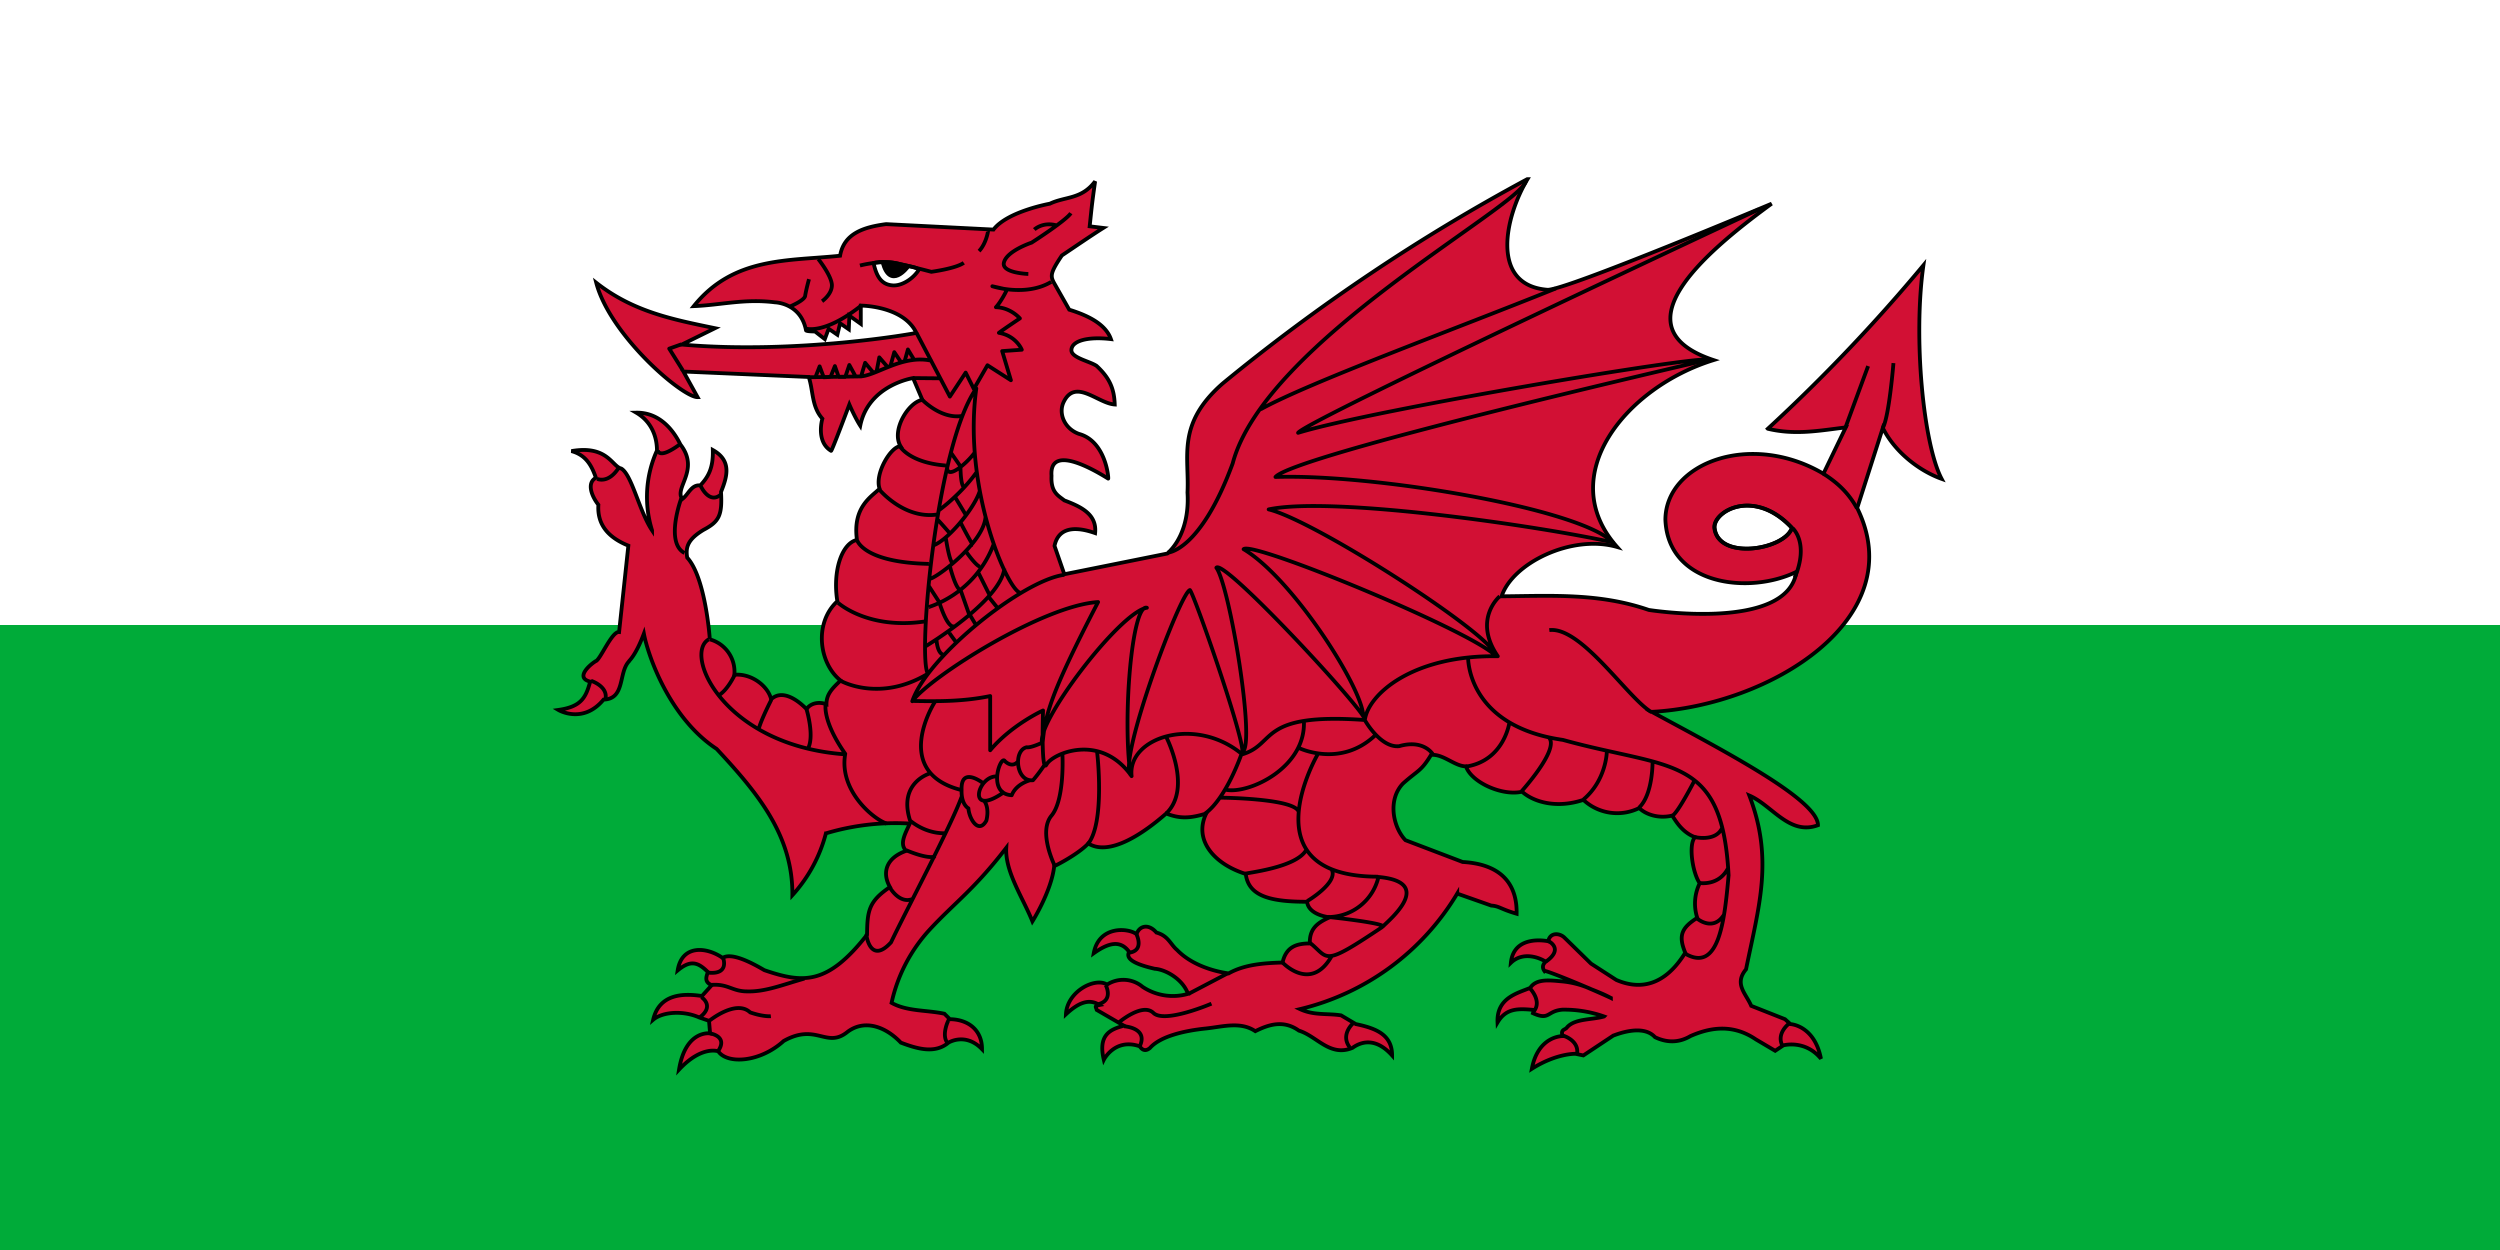 <svg xmlns="http://www.w3.org/2000/svg" width="600" height="300" fill="none"><rect width="100%" height="100%" fill="#333333" stroke="none"/><g clip-path="url(#a)"><path fill="#00AB39" d="M0 150h600v150H0z"/><path fill="#fff" d="M0 0h600v150H0z"/><path fill="#D21034" d="M366.537 43a453.7 453.7 0 0 0-73.109 49.045c-11.117 9.743-7.978 17.46-8.436 26.157.393 5.885-1.242 11.378-4.839 14.648l-24.718 4.97-2.354-6.801c.719-3.531 3.596-5.232 9.743-3.074.458-4.446-3.204-6.277-7.389-7.847-1.504-1.177-3.27-1.962-3.074-5.885-.654-8.828 13.471.654 13.602.654s-.523-8.959-6.997-10.725c-3.531-1.242-5.035-4.97-3.662-7.716 2.812-5.69 8.174.392 12.228.654-.13-3.727-1.177-6.343-4.381-9.286-1.7-1.111-5.885-1.896-6.016-3.662-.065-2.354 3.923-3.4 9.482-2.746-1.177-3.335-4.905-5.493-10.005-7.063l-3.008-5.297c-1.439-2.615-2.093-2.746 1.242-7.716 2.943-1.962 6.932-4.708 9.94-6.605l-3.27-.392c.393-3.597.458-4.84 1.308-10.79-3.27 4.381-7.193 3.597-10.855 5.362 0 0-10.201 1.831-13.536 6.213l-25.765-1.308c-5.493.72-10.136 2.289-11.052 7.585-12.49 1.308-25.568.197-35.116 12.098 6.54-.261 12.163-1.83 19.487-.915 0 0 6.213.13 7.455 6.735.131.262 2.158.262 2.158.262l2.354 1.83.916-2.484 2.092 1.438.654-2.746 2.093 1.438.131-3.27 2.746 1.963v-4.382s10.201 0 13.34 6.54c.131.065-28.576 5.231-56.303 2.811l7.978-3.923c-10.071-2.093-19.618-3.924-28.511-10.92 3.335 12.686 20.729 27.53 24.326 27.464l-3.401-6.147 30.081 1.308c1.112 3.335.654 7.063 3.27 10.005 0 0-1.635 5.493 2.092 7.717.131.261 4.382-11.117 4.382-11.117s1.308 3.073 2.615 5.101c1.962-9.81 12.687-11.444 12.687-11.444l2.223 5.231c-3.335.523-7.52 7.324-5.231 11.117-2.289 0-6.278 6.605-5.036 10.201-1.896 1.897-6.539 4.382-5.427 12.294-3.662.785-5.886 7.52-4.709 14.714-5.754 5.297-4.316 15.04.785 19.029-2.092 1.962-3.4 3.335-3.4 5.689-2.028-.719-3.924-.131-4.774 1.177-2.485-2.55-6.016-4.708-8.501-2.354-.654-3.008-4.578-6.278-8.828-5.885a8.045 8.045 0 0 0-5.886-8.501s-.98-14.779-5.427-19.618c-.458-2.616.261-4.447 3.923-6.67 3.728-1.962 4.513-3.466 4.186-9.09 1.504-3.727 2.615-7.52-1.962-10.07.131 4.446-1.177 6.539-3.008 8.501-2.158-.262-2.878 2.223-4.316 3.269-2.027-2.681 4.25-6.931-.393-13.013-.261-.261-3.269-7.847-10.659-7.716 3.466 2.027 4.97 5.493 4.97 9.089a27 27 0 0 0-1.177 19.161c-3.073-4.578-4.839-13.341-7.389-14.845-2.224-.457-3.27-5.689-11.967-4.185 3.727.981 4.97 3.858 5.885 6.409-2.223 1.177-1.111 4.316.589 6.474-.327 5.035 2.681 7.978 7.193 9.809l-2.223 20.729c-1.766-.196-4.578 6.801-5.624 6.997-1.766 1.112-4.839 4.054-1.308 4.905-1.046 3.727-2.027 6.016-7.651 6.8 0 0 5.885 3.532 10.855-2.484 5.232-.131 3.531-6.409 6.082-9.155 0-.197 1.504-1.112 3.596-6.671.916 4.97 6.017 20.141 17.46 27.662 10.005 10.724 18.31 20.86 18.18 35.116a35.3 35.3 0 0 0 8.043-14.845 58.2 58.2 0 0 1 20.141-2.354c-1.177 2.551-2.55 4.97-.85 6.54-4.839 1.7-5.886 5.231-3.924 8.697-5.1 3.466-5.427 5.689-5.493 11.444-9.482 12.097-15.302 11.705-24.653 8.501-3.008-1.766-7.847-4.316-10.005-2.943-3.989-2.746-9.809-3.139-10.79 3.008 3.074-2.55 4.839-2.027 7.259.392-.458 1.243-.85 2.42.915 3.139l-2.354 2.616c-4.316-.654-10.201-.654-11.705 5.689 2.223-1.896 7.193-2.289 11.117-.523l2.288.785.262 3.008s-5.885-.916-7.455 8.697c5.493-5.885 9.417-4.381 9.417-4.381 2.158 3.139 10.005 2.681 15.694-2.485 7.913-4.447 10.267 1.962 15.367-2.223 4.251-3.139 9.286-1.047 12.752 2.615 3.989 1.504 8.174 2.747 11.444 0 0 0 4.054-2.55 8.043 1.57 0-4.578-3.27-7.128-7.716-7.194l-1.308-1.307c-4.251-.916-8.959-.524-12.686-2.616a37.9 37.9 0 0 1 9.22-17.656c6.082-6.54 10.594-9.548 18.31-19.553-.327 5.689 3.989 11.967 6.278 17.656 0 0 4.577-7.258 5.231-13.274.196 0 5.82-2.878 8.174-5.428 5.101 3.204 13.34-2.485 18.703-7.193 3.269 1.308 5.82 1.177 9.612 0-3.073 6.278 1.766 12.097 9.482 14.517.654 5.493 6.278 6.67 14.714 6.67.392 3.27 5.427 3.728 5.427 3.728-3.269 1.438-4.839 2.942-4.773 6.277-3.27 0-5.689.85-6.54 4.578-4.512.131-9.089.457-12.947 2.615-4.12-.588-9.155-2.288-12.36-5.623-1.634-1.374-2.092-3.401-4.969-4.186-1.831-2.157-4.055-1.7-4.774.393-1.897-1.504-9.024-2.158-10.267 4.577 3.401-2.419 6.343-3.335 8.501-.327-1.177 2.028 2.747 3.27 6.147 4.055 2.42.131 6.67 2.354 7.978 6.016a13.07 13.07 0 0 1-10.921-1.7 7.19 7.19 0 0 0-8.501-.523c-2.877-1.831-9.612 1.634-9.874 7.127 2.812-2.615 5.428-3.923 8.043-2.223-1.307.262-.85.392-.654 1.177l6.54 3.793c-3.27.85-6.278 2.158-4.839 8.174 0 0 2.615-5.231 8.501-3.27.131-.196.85 1.831 2.55.458 2.55-2.877 8.37-4.185 13.536-4.708 4.12-.458 8.24-1.7 11.771.654 3.27-1.635 6.801-2.747 10.463-.131 4.316 1.308 7.455 6.408 12.882 4.12 2.747-1.962 6.082-1.962 9.482 1.831 0-4.839-3.596-6.474-8.697-7.52l-3.531-2.093c-3.27-.523-6.539.065-9.874-1.504a60.36 60.36 0 0 0 37.731-27.727l8.174 2.878c1.962.13 2.093.784 6.082 1.961.131-5.82-2.42-11.836-12.948-12.424l-13.732-5.232c-3.008-3.139-4.316-9.743-.589-13.601 3.662-3.27 4.316-2.878 6.736-6.867 2.942-.261 5.689 2.747 8.37 2.747 1.308 3.858 8.763 7.193 13.471 6.081 2.943 2.616 8.501 4.055 14.713 1.962a11.9 11.9 0 0 0 13.406 1.962c1.438 1.439 4.447 2.616 7.847 1.831.327 0 1.831 3.793 5.558 5.166-1.634 1.569-.654 8.501 1.112 11.051a11.12 11.12 0 0 0-.588 8.305c-3.793 2.42-4.578 4.251-2.878 8.371-4.97 8.043-10.92 8.958-16.544 6.539l-6.082-3.924-6.408-6.277c-1.112-1.047-3.401-1.308-3.858.915 0 0-8.24-1.831-8.959 5.166 3.466-3.335 8.305-.392 8.305-.261 0 .13-1.177.915-.262 2.223.196-.196 6.082 2.158 11.248 4.381 2.812 1.112 3.466 1.439 4.708 2.093a225 225 0 0 0-4.708-2.093 21.5 21.5 0 0 0-7.194-1.896c-2.877-.262-6.016-.654-7.454 1.569-3.139 1.308-8.109 2.42-7.848 8.305 2.093-3.531 5.036-3.335 8.763-3.008l-.261.785c4.054 1.831 3.269-.523 7.062-.85a28.8 28.8 0 0 1 10.005 1.635c-2.943.85-6.997.457-8.893 2.615-.393.654-1.635.393-1.047 2.093 0 0-5.885-.131-7.389 7.847 5.885-3.727 10.397-3.597 10.463-3.597l1.896.393 7.193-4.774c.197 0 6.932-3.008 10.006.392 2.746 1.308 5.623 1.439 8.501-.261 5.493-2.42 10.659-2.616 15.694.785l4.643 2.746 1.962-1.308s5.231-1.438 9.024 3.204c-1.569-8.043-7.324-8.304-7.324-8.304l-1.308-1.178-8.109-3.204c-1.242-2.942-4.185-5.231-1.242-8.762 3.073-15.106 6.67-26.419.785-41.721 5.493 2.354 9.612 9.678 16.479 7.128 0-6.147-22.626-17.853-39.89-27.204 28.38-1.504 62.385-22.364 49.306-48.914l6.147-19.225c2.943 5.885 8.828 10.332 14.125 12.228-4.381-8.305-6.866-33.743-4.381-51.268a410 410 0 0 1-37.34 39.236c6.54 1.569 12.36.458 18.703-.327l-5.363 11.117c-17.394-10.267-37.797-2.616-37.927 10.986.588 15.825 20.141 18.114 31.454 12.555-2.224 14.452-35.443 9.155-35.443 9.155-11.771-4.054-22.953-3.4-35.313-3.269 2.551-7.913 16.806-14.975 27.727-11.837-15.237-17.132 2.158-38.385 23.149-44.86-22.887-7.585-3.204-25.045 13.929-37.535 0 0-49.241 20.73-53.753 20.664-13.994-1.046-10.202-17.656-4.839-26.549zM211.948 62.88c1.177 0 2.485.13 3.597.392 2.223.588 4.904.85 4.904 1.57-1.046 1.7-3.596 3.727-6.081 3.661-2.485-.13-3.924-1.635-4.708-5.362.261-.13 1.177-.261 2.288-.261m207.296 58.461c3.27 0 7.128 1.308 10.855 5.362-1.765 5.231-17.525 7.847-18.571.131-.327-2.354 3.008-5.428 7.716-5.493"/><path stroke="#000" stroke-width=".916" d="M381.905 237.413c-5.166-2.223-11.052-4.577-11.248-4.381-.915-1.308.262-2.093.262-2.223 0-.131-4.839-3.074-8.305.261.719-6.997 8.959-5.166 8.959-5.166.457-2.223 2.746-1.962 3.858-.915l6.408 6.277 6.082 3.924c5.624 2.419 11.574 1.504 16.544-6.539-1.7-4.12-.915-5.951 2.878-8.371a11.12 11.12 0 0 1 .588-8.305c-1.766-2.55-2.746-9.482-1.112-11.051-3.727-1.373-5.231-5.166-5.558-5.166-3.4.785-6.409-.392-7.847-1.831a11.91 11.91 0 0 1-13.406-1.962c-6.212 2.093-11.77.654-14.713-1.962-4.708 1.112-12.163-2.223-13.471-6.081-2.681 0-5.428-3.008-8.37-2.747-2.42 3.989-3.074 3.597-6.736 6.867-3.727 3.858-2.419 10.462.589 13.601l13.732 5.232c10.528.588 13.079 6.604 12.948 12.424-3.989-1.177-4.12-1.831-6.082-1.961l-8.174-2.878A60.362 60.362 0 0 1 312 242.187c3.335 1.569 6.604.981 9.874 1.504l3.531 2.093c5.101 1.046 8.697 2.681 8.697 7.52-3.4-3.793-6.735-3.793-9.482-1.831-5.427 2.288-8.566-2.812-12.882-4.12-3.662-2.616-7.193-1.504-10.463.131-3.531-2.354-7.651-1.112-11.771-.654-5.166.523-10.986 1.831-13.536 4.708-1.7 1.373-2.419-.654-2.55-.458-5.886-1.961-8.501 3.27-8.501 3.27-1.439-6.016 1.569-7.324 4.839-8.174l-6.54-3.793c-.196-.785-.653-.915.654-1.177-2.615-1.7-5.231-.392-8.043 2.223.262-5.493 6.997-8.958 9.874-7.127a7.19 7.19 0 0 1 8.501.523 13.1 13.1 0 0 0 10.921 1.7c-1.308-3.662-5.558-5.885-7.978-6.016-3.4-.785-7.324-2.027-6.147-4.055-2.158-3.008-5.1-2.092-8.501.327 1.243-6.735 8.37-6.081 10.267-4.577.719-2.093 2.943-2.55 4.774-.393 2.877.785 3.335 2.812 4.969 4.186 3.205 3.335 8.24 5.035 12.36 5.623 3.858-2.158 8.435-2.484 12.947-2.615.851-3.728 3.27-4.578 6.54-4.578-.066-3.335 1.504-4.839 4.773-6.277 0 0-5.035-.458-5.427-3.728-8.436 0-14.06-1.177-14.714-6.67-7.716-2.42-12.555-8.239-9.482-14.517-3.792 1.177-6.343 1.308-9.612 0-5.363 4.708-13.602 10.397-18.703 7.193-2.354 2.55-7.978 5.428-8.174 5.428-.654 6.016-5.231 13.274-5.231 13.274-2.289-5.689-6.605-11.967-6.278-17.656-7.716 10.005-12.228 13.013-18.31 19.553a37.9 37.9 0 0 0-9.22 17.656c3.727 2.092 8.435 1.7 12.686 2.616l1.308 1.307c4.446.066 7.716 2.616 7.716 7.194-3.989-4.12-8.043-1.57-8.043-1.57-3.27 2.747-7.455 1.504-11.444 0-3.466-3.662-8.501-5.754-12.752-2.615-5.1 4.185-7.454-2.224-15.367 2.223-5.689 5.166-13.536 5.624-15.694 2.485 0 0-3.924-1.504-9.417 4.381 1.57-9.613 7.455-8.697 7.455-8.697l-.262-3.008-2.288-.785c-3.924-1.766-8.894-1.373-11.117.523 1.504-6.343 7.389-6.343 11.705-5.689l2.354-2.616c-1.765-.719-1.373-1.896-.915-3.139-2.42-2.419-4.185-2.942-7.259-.392.981-6.147 6.801-5.754 10.79-3.008 2.158-1.373 6.997 1.177 10.005 2.943 9.351 3.204 15.171 3.596 24.653-8.501.066-5.755.393-7.978 5.493-11.444-1.962-3.466-.915-6.997 3.924-8.697-1.7-1.57-.327-3.989.85-6.54-6.8-.4-13.617.397-20.141 2.354a35.3 35.3 0 0 1-8.043 14.845c.13-14.256-8.175-24.392-18.18-35.116-11.443-7.521-16.544-22.692-17.46-27.662-2.092 5.559-3.596 6.474-3.596 6.671-2.551 2.746-.85 9.024-6.082 9.155-4.97 6.016-10.855 2.484-10.855 2.484 5.624-.784 6.605-3.073 7.651-6.8-3.531-.851-.458-3.793 1.308-4.905 1.046-.196 3.858-7.193 5.624-6.997l2.223-20.729c-4.512-1.831-7.52-4.774-7.193-9.809-1.7-2.158-2.812-5.297-.589-6.474-.915-2.551-2.158-5.428-5.885-6.409 8.697-1.504 9.743 3.728 11.967 4.185 2.55 1.504 4.316 10.267 7.389 14.845a27 27 0 0 1 1.177-19.161c0-3.596-1.504-7.062-4.97-9.09 7.39-.13 10.398 7.456 10.659 7.717 4.643 6.082-1.634 10.332.393 13.013 1.438-1.046 2.158-3.531 4.316-3.269 1.831-1.962 3.139-4.055 3.008-8.501 4.577 2.55 3.466 6.343 1.962 10.07.327 5.624-.458 7.128-4.186 9.09-3.662 2.223-4.381 4.054-3.923 6.67 4.447 4.839 5.427 19.618 5.427 19.618a8.04 8.04 0 0 1 5.886 8.501c4.25-.393 8.174 2.877 8.828 5.885 2.485-2.354 6.016-.196 8.501 2.354.85-1.308 2.746-1.896 4.774-1.177 0-2.354 1.308-3.727 3.4-5.689-5.101-3.989-6.539-13.732-.785-19.029-1.177-7.194 1.047-13.929 4.709-14.714-1.112-7.912 3.531-10.397 5.427-12.294-1.242-3.596 2.747-10.201 5.036-10.201-2.289-3.793 1.896-10.594 5.231-11.117l-2.223-5.231s-10.725 1.635-12.687 11.444c-1.307-2.028-2.615-5.101-2.615-5.101s-4.251 11.378-4.382 11.117c-3.727-2.224-2.092-7.717-2.092-7.717-2.616-2.942-2.158-6.67-3.27-10.005l-30.081-1.308 3.401 6.147c-3.597.066-20.991-14.778-24.326-27.465 8.893 6.997 18.44 8.828 28.511 10.92l-7.978 3.924c27.727 2.42 56.434-2.746 56.303-2.811-3.139-6.54-13.34-6.54-13.34-6.54v4.382l-2.746-1.962-.131 3.27-2.093-1.44-.654 2.747-2.092-1.438-.916 2.485-2.354-1.831s-2.027 0-2.158-.262c-1.242-6.605-7.455-6.735-7.455-6.735-7.324-.916-12.947.653-19.487.915 9.548-11.901 22.626-10.79 35.116-12.098.916-5.296 5.559-6.866 11.052-7.585l25.765 1.308c3.335-4.382 13.536-6.213 13.536-6.213 3.662-1.765 7.585-.98 10.855-5.362-.85 5.95-.915 7.193-1.308 10.79l3.27.392c-3.008 1.897-6.997 4.643-9.94 6.605-3.335 4.97-2.681 5.1-1.242 7.716l3.008 5.297c5.1 1.57 8.828 3.728 10.005 7.063-5.559-.654-9.547.392-9.482 2.746.131 1.766 4.316 2.55 6.016 3.662 3.204 2.943 4.251 5.559 4.381 9.286-4.054-.262-9.416-6.343-12.228-.654-1.373 2.746.131 6.474 3.662 7.716 6.474 1.766 7.128 10.725 6.997 10.725s-14.256-9.482-13.602-.654c-.196 3.923 1.57 4.708 3.074 5.885 4.185 1.57 7.847 3.401 7.389 7.847-6.147-2.158-9.024-.457-9.743 3.074l2.354 6.801 24.718-4.97c3.597-3.27 5.232-8.763 4.839-14.648.458-8.697-2.681-16.414 8.436-26.157A453.7 453.7 0 0 1 366.537 43h.066c-5.363 8.893-9.155 25.503 4.839 26.55 4.512.065 53.753-20.665 53.753-20.665-17.133 12.49-36.816 29.95-13.929 37.536-20.991 6.474-38.386 27.727-23.149 44.859-10.921-3.138-25.176 3.924-27.727 11.837 12.36-.131 23.542-.785 35.313 3.269 0 0 33.219 5.297 35.443-9.155-11.313 5.559-30.866 3.27-31.454-12.555.13-13.602 20.533-21.253 37.927-10.986l5.363-11.117c-6.343.785-12.163 1.896-18.703.327a410 410 0 0 0 37.34-39.236c-2.485 17.525 0 42.963 4.381 51.268-5.297-1.896-11.182-6.343-14.125-12.228l-6.147 19.225c13.079 26.55-20.926 47.41-49.306 48.914 17.264 9.351 39.89 21.057 39.89 27.204-6.867 2.55-10.986-4.774-16.479-7.128 5.885 15.302 2.288 26.615-.785 41.721-2.943 3.531 0 5.82 1.242 8.762l8.109 3.204 1.308 1.178s5.755.261 7.324 8.304c-3.793-4.642-9.024-3.204-9.024-3.204l-1.962 1.308-4.643-2.746c-5.035-3.401-10.201-3.205-15.694-.785-2.878 1.7-5.755 1.569-8.501.261-3.074-3.4-9.809-.392-10.006-.392l-7.193 4.774-1.896-.393c-.066 0-4.578-.13-10.463 3.597 1.504-7.978 7.389-7.847 7.389-7.847-.588-1.7.654-1.439 1.047-2.093 1.896-2.158 5.95-1.765 8.893-2.615a28.8 28.8 0 0 0-10.005-1.635c-3.793.327-3.008 2.681-7.062.85l.261-.785c-3.727-.327-6.67-.523-8.763 3.008-.261-5.885 4.709-6.997 7.848-8.305 1.438-2.223 4.577-1.831 7.454-1.569 2.49.208 4.925.85 7.194 1.896Zm0 0c2.812 1.112 3.466 1.439 4.708 2.093a225 225 0 0 0-4.708-2.093ZM211.948 62.88c1.177 0 2.485.13 3.597.392 2.223.588 4.904.85 4.904 1.57-1.046 1.7-3.596 3.727-6.081 3.661-2.485-.13-3.924-1.635-4.708-5.362.261-.13 1.177-.261 2.288-.261Zm207.296 58.461c3.27 0 7.128 1.308 10.855 5.362-1.765 5.231-17.525 7.847-18.571.131-.327-2.354 3.008-5.428 7.716-5.493Z"/><path stroke="#000" stroke-linejoin="round" stroke-width=".916" d="m228.231 108.655 2.42 3.466m-.131.065s0 4.708.981 4.774m-2.158 2.55 2.485 4.12m-6.866 1.046c.13 0 3.073 3.4 3.073 3.4m2.55-2.615c0 .131 2.747 5.297 2.943 5.297m-6.539-1.701s.915 6.278 1.765 6.082m-5.885 5.428 2.747 4.25m2.419-8.697s1.504 5.951 2.681 5.427m1.243-9.024c.065.131 2.812 3.989 3.531 3.466m-.654 1.504 2.616 5.232m-6.932-1.178 2.158 6.147m-7.193-3.008s1.962 6.605 3.727 5.559m-4.447 3.269s.131 3.466 1.831 3.662m1.177-5.427c0 .131 1.766 2.485 1.766 2.485m3.27-6.605 1.373 2.289m3.204-6.54 2.158 2.682m-12.228-33.809c.065 2.943 4.708-1.046 6.539-3.531m-8.501 13.733s5.035-3.597 8.959-9.025m-10.659 17.591c3.596-.981 10.201-8.959 11.509-13.209m-12.229 21.122c.981.457 13.275-8.501 13.602-14.975m-13.929 21.841c0-.065 11.248-2.877 15.891-15.237m-16.414 24.588s17.983-10.79 18.964-18.702m121.239 36.816s-1.177 9.286-10.463 10.724m13.405 5.886c.066-.131 8.894-9.809 6.605-12.752m13.798 3.401s-.131 6.735-5.624 11.378m16.61-9.417s.196 8.109-3.27 11.379m13.341-6.54s-3.924 7.651-5.297 8.436m5.166 5.101s5.1 1.308 6.735-2.093m-5.427 13.144s4.708.85 6.931-3.662m-7.454 12.229s3.858 3.269 6.473-1.047m-61.469-61.731s-.458 16.545 22.757 19.88c25.961 7.193 38.255 3.4 39.759 32.5-.981 11.117-2.354 23.542-10.463 18.768m-76.771-55.911s3.727 6.605 8.174 6.147c5.885-1.7 8.043 1.896 8.043 1.896m-32.043-1.438s9.809 4.773 18.114-2.943m-17.002-3.924c.85 11.444-13.144 17.984-18.702 16.872m19.356 26.811c.065 0 7.586-4.447 6.082-7.586m-20.992.981c.197-.261 12.621-1.438 14.91-5.885m-20.664-12.425s17.591.131 18.768 3.335m4.577-13.732s-17.133 29.361 14.517 29.361m-32.696-29.754s-3.662 10.921-8.894 14.648m-9.285-18.44s6.343 12.293 0 18.375m-16.61-14.91c.065.197 2.027 17.46-2.289 22.365m-6.016-21.841s.654 10.986-2.616 14.909.785 12.032.785 12.032m-39.563 5.232s2.354 4.12 5.559 2.681m-1.635-11.64s5.231 2.289 6.997 1.439m-1.308-19.88s-7.716 2.158-4.774 11.313c4.447 3.597 8.763 3.008 8.763 3.008M207.959 224.4c-.065 0 .916 7.194 5.886 1.766 3.466-7.324 14.386-27.857 16.937-34.92m5.1-3.335s-5.297-4.12-5.1 1.635c-.131 3.596 1.634 4.447 1.634 4.447.197 2.615 2.485 6.277 4.316 2.942.785-3.269-.523-4.708-.523-4.708m3.074-5.885c-4.774-.262-7.39 10.266 1.831 3.662m3.139-7.194s-1.178 1.635-3.074-.13c-.981-1.701-4.447 7.847 1.635 8.174 1.112-2.812 4.447-3.597 4.447-3.597m2.877-9.024s-2.747 1.308-3.728 1.112c-3.269.719-2.615 8.37 1.505 7.912 1.438-1.635 2.942-3.923 2.942-3.923m-26.353-15.041c-.131 0-10.79 16.806 5.951 21.253m129.478-46.429s-6.54 5.493-.458 14.386c-20.272-.327-31.062 9.025-31.912 15.302-25.765-1.831-21.056 5.755-29.427 8.24-11.182-9.351-27.596-4.12-26.549 5.231-7.455-10.528-18.964-5.427-20.403-2.812-1.373 2.616-.85-12.948-.85-12.948s-7.52 3.401-12.686 9.548v-13.013c-6.278 1.308-12.359 1.308-18.833 1.177m-16.937-4.774s9.351 5.231 20.926-1.831m-21.645-16.937s7.193 6.54 20.925 4.447m-16.348-19.422s1.57 5.297 17.198 5.624m-11.966-17.918s5.885 7.194 13.863 6.082m-8.828-16.348s2.289 3.923 10.986 4.577m-5.886-16.021s4.578 4.97 9.809 4.12m17.329-44.729s2.028-1.962 5.428-.98m-6.866 11.639s-6.278-.196-5.886-2.616c.524-2.877 6.671-4.904 6.671-4.904s8.174-5.232 9.416-7.063m-37.012 28.773 7.978 15.237 3.792-5.755 1.962 3.924 3.27-5.69 5.624 3.597-2.093-6.997 4.708-.327s-1.307-3.335-5.493-4.054c1.112-.85 5.036-3.466 5.036-3.466s-2.224-2.616-5.755-2.681c1.177-1.242 2.747-4.25 2.616-4.25l-3.466-.785s7.978 2.615 14.125-1.047M237.125 55.36c.065.066-.458 3.14-2.158 4.905M206.39 63.73s4.904-1.308 8.566-.589c3.662.785 8.567 2.093 8.567 2.093s5.885-.785 7.782-2.158m-37.143 3.923s-.654 2.355-.916 3.924c0 1.112-3.597 2.616-3.597 2.616m6.736-11.379s3.139 3.924 3.27 6.213c.065 2.223-2.355 3.923-2.355 3.923m-33.415 16.61-3.27-5.231 2.943-1.047m59.18 79.126c-2.615-3.401 1.962-55.061 11.575-68.532-3.335 24.326 7.847 49.176 10.659 49.045m-51.661-63.431s4.447 1.634 13.537-5.624m12.359 17.525 6.539.066m196.375-40.544s-109.01 50.876-110.579 53.622c18.375-5.624 96.454-18.637 98.351-17.525-4.578 1.112-99.332 22.887-103.779 28.119 23.672-.785 73.175 7.585 80.957 15.694-16.872-3.793-67.159-11.182-82.592-7.912 11.248 2.681 54.407 30.603 54.407 35.05-6.539-6.212-58.396-27.596-60.423-25.503 11.902 7.128 28.708 33.612 28.708 40.086-3.466-5.493-33.481-37.732-35.247-35.639 3.204 4.381 9.482 42.44 6.278 44.205 0-4.577-11.64-37.928-12.621-38.843-2.354.654-17.198 40.543-14.256 44.336-1.962-13.34.327-41.197 3.924-40.086-6.54.981-27.269 28.381-25.046 32.697.654-6.866 1.57-11.379 13.34-34.07-13.078.785-40.02 17.722-44.598 23.803 3.662-10.79 26.485-29.034 36.49-30.342m47.083-39.694c11.509-6.408 47.083-19.421 70.886-29.034m-93.251 63.431s7.847-.131 15.695-21.449c7.716-29.165 69.12-61.665 70.362-67.747M176.309 162.015s-1.831 3.924-4.054 4.97m12.882.916s-2.419 4.708-3.008 6.931m11.444-4.577s1.962 6.408.327 9.417m-23.803-26.223c-6.147 3.466 3.531 25.503 32.762 27.596m-4.709-11.902s-.784 3.924 4.709 11.771c-1.57 8.763 6.67 15.629 9.94 16.741M195.796 90.279l.916-2.354.981 2.616 1.635-.066 1.046-2.615.915 2.615h1.57l.981-2.877 1.504 2.747h1.308l.98-3.27 1.962 2.354.785-.261.654-3.4 2.027 2.353.654-.327.916-3.27 1.634 2.42.85-.261.785-2.812 1.57 2.616m-25.504 4.054 12.294-.196c3.924 0 10.332-5.428 17.46-3.728m-55.518 30.081s2.027 4.447 4.839 1.962m-9.548.981s-3.923 10.593.785 13.078m-6.409-24.718s0 2.485 5.232-1.308m-21.253 56.696s4.12 1.308 3.466 4.381m-1.962-52.837s2.616 1.242 5.101-2.616m22.364 124.05c3.989-.261 4.905 1.57 8.501 1.57 4.316.13 8.436-1.57 13.733-3.074m34.723 9.809c-.13 0-1.961 3.793-.326 5.689m-57.219-5.362s6.408-5.231 9.809-2.027c3.204 1.112 4.97.915 4.97.915m-11.444-13.928s1.569 4.054-3.662 3.466m-1.57 5.885s3.335 2.092-.457 4.904m2.484 3.793s4.578.654 1.897 4.381m142.164-26.091c4.643 3.727 2.747 5.95 17.395-3.858m-24.065 8.501s6.866 7.454 11.902-1.57m-25.046 4.251-9.351 4.904m-16.741 6.866s5.689-4.839 8.305-2.288c2.681 2.615 13.929-2.224 13.929-2.224m-17.983-16.609s1.962 3.923-1.831 4.381m-5.559 7.782s1.962 3.662-1.831 4.577m6.213 5.297s5.885.327 3.793 4.774m51.268-5.559s-3.27 2.747-.85 5.886m47.736-25.504s3.728 1.831-.719 4.905m-3.727 6.474s2.812 2.942.915 5.362m6.932 5.885s3.858 1.112 3.4 4.316m50.876-7.193s-3.27 2.42-1.504 5.493m-56.042-99.92c7.717-.916 18.833 16.348 24.523 19.683m33.938-44.075s3.924 3.466.458 11.771m6.801-24.98c1.112.85 5.297 3.139 8.109 8.37m2.681-34.135-5.428 14.713m11.509-15.432s-1.046 13.078-2.615 15.694M318.866 220.084s12.425 1.308 13.078 2.224c1.439-1.504 12.556-10.594-1.111-11.836a12.426 12.426 0 0 1-11.967 9.612Zm111.168-93.381c-1.766 5.232-17.525 7.847-18.572.131-.588-3.924 9.286-10.005 18.572-.131Z"/><path fill="#000" stroke="#000" stroke-linejoin="round" stroke-width=".916" d="m211.817 62.945 6.082 1.111s-4.251 5.755-6.082-1.111Z"/></g><defs><clipPath id="a"><path fill="#fff" d="M0 0h600v300H0z"/></clipPath></defs></svg>